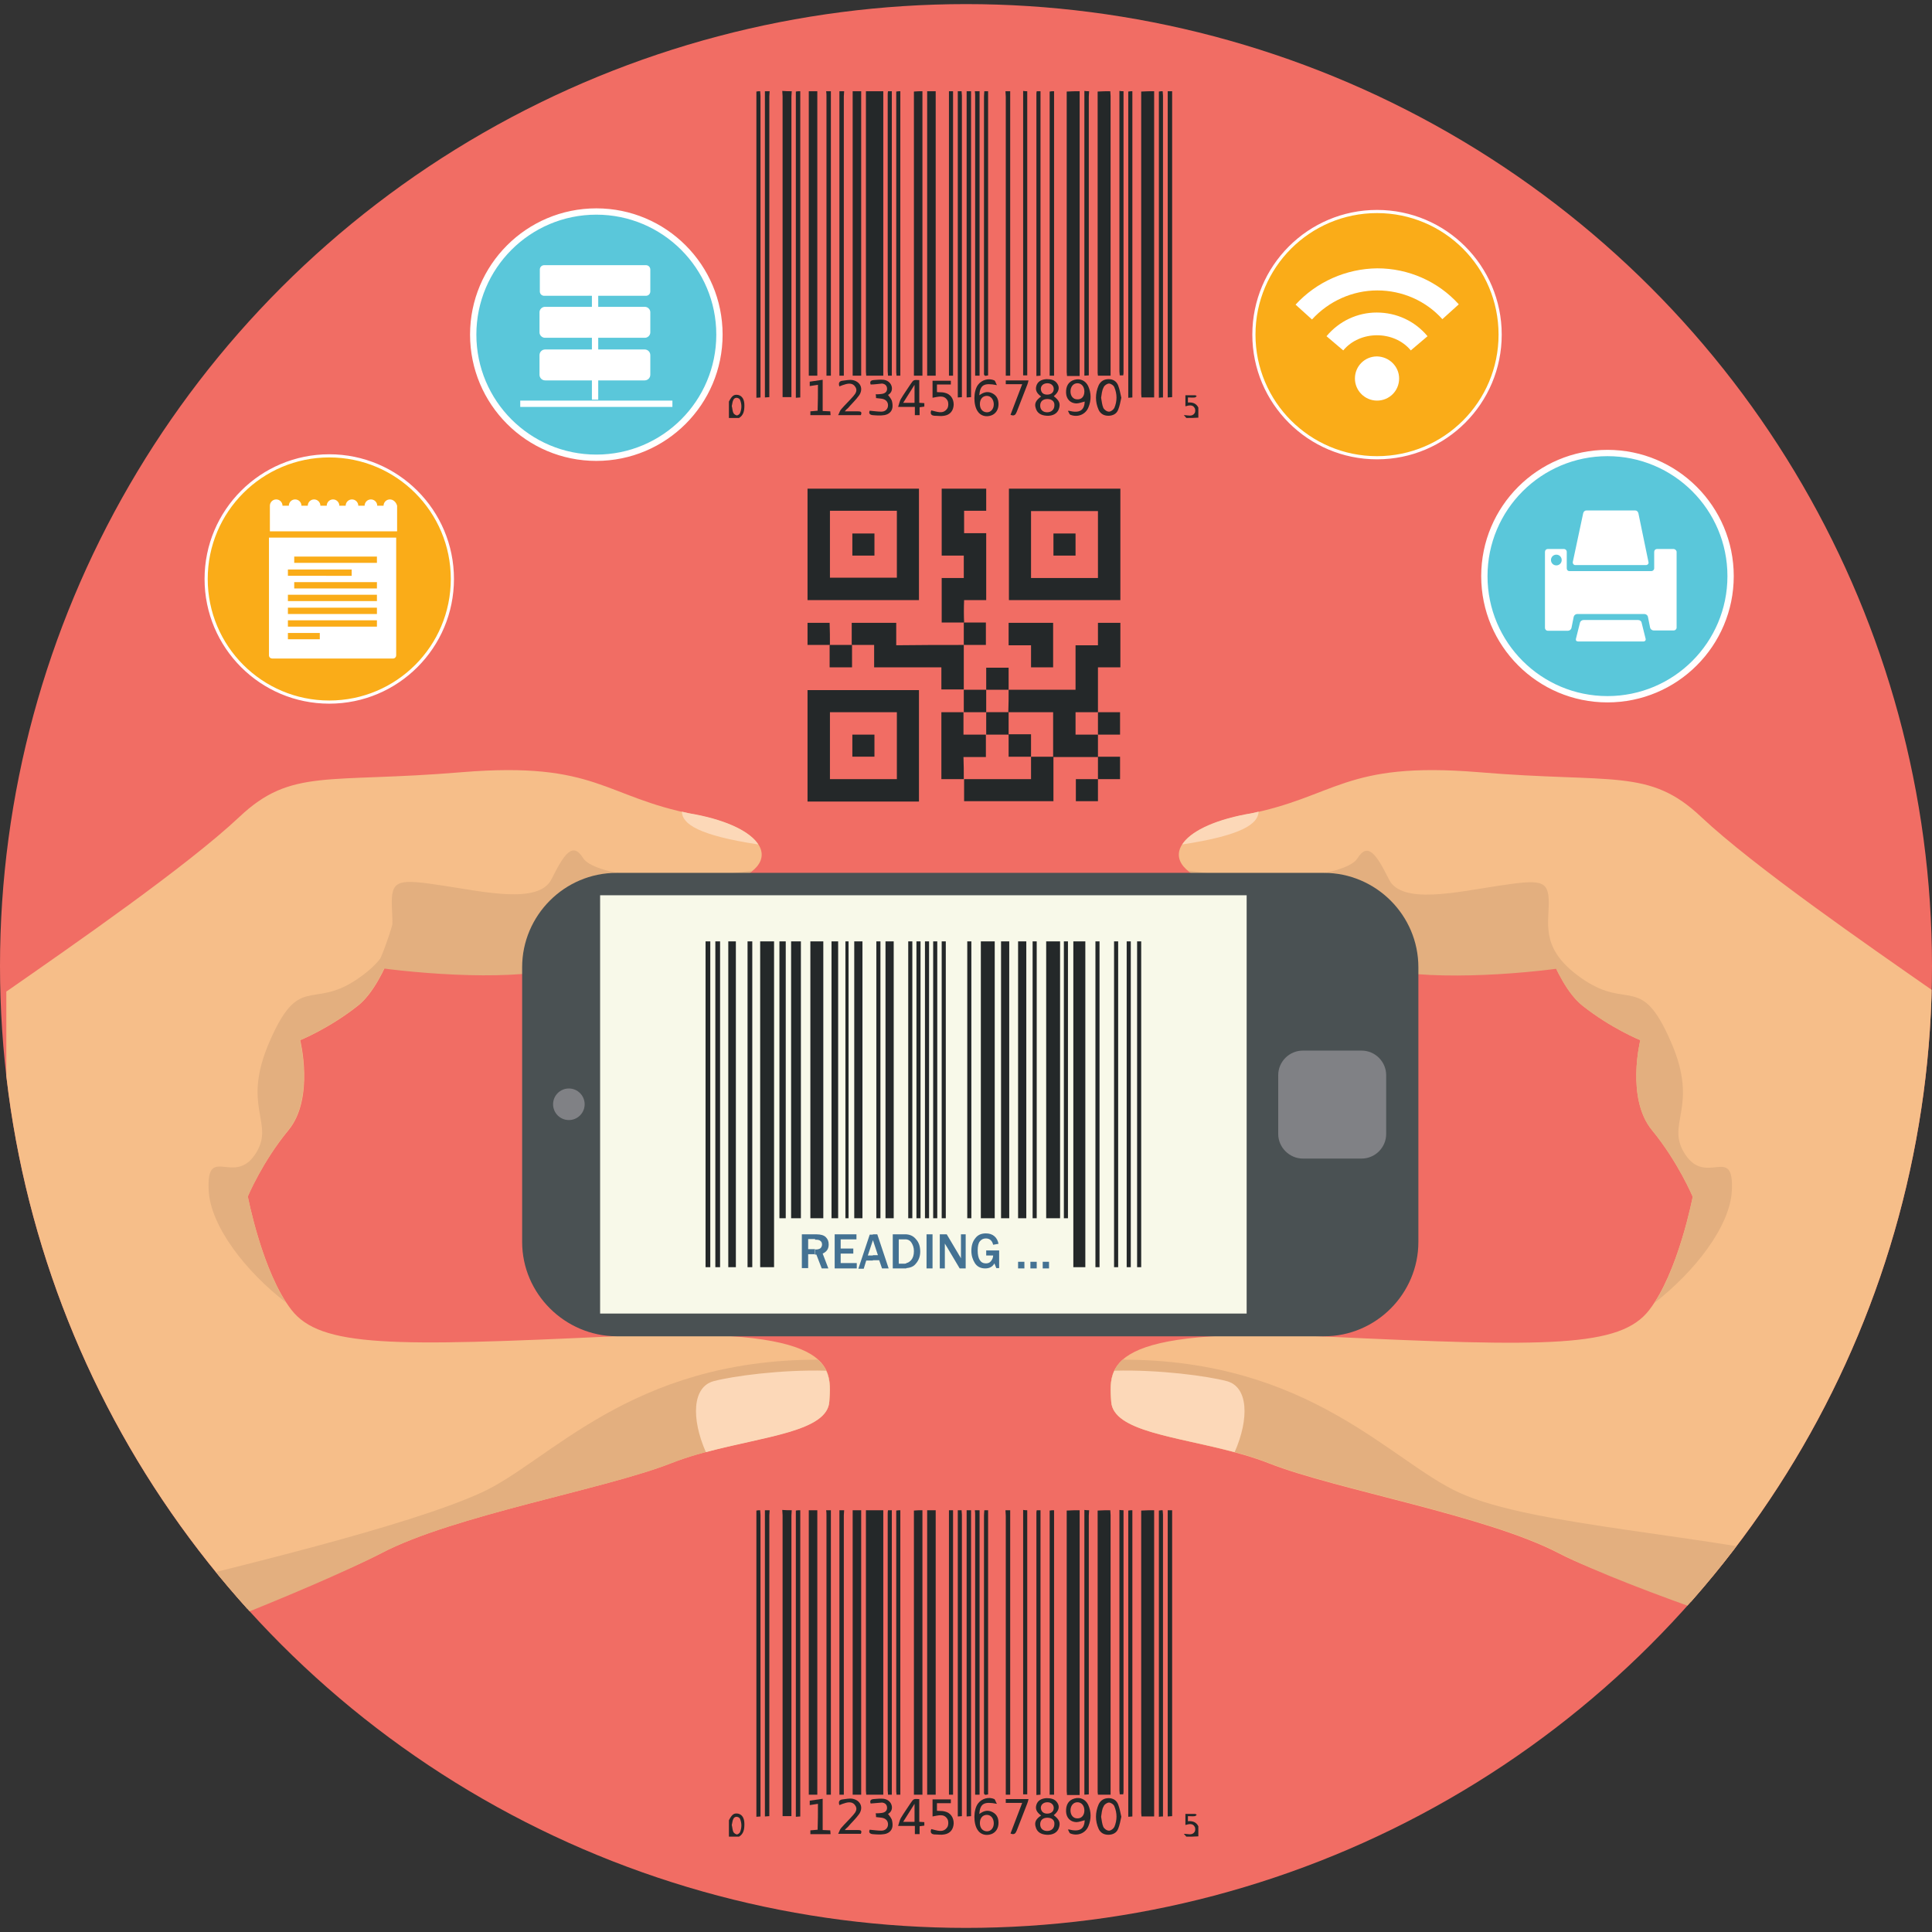 <?xml version="1.0" encoding="utf-8"?>
<!-- Generator: Adobe Illustrator 20.0.0, SVG Export Plug-In . SVG Version: 6.00 Build 0)  -->
<svg version="1.1" id="Layer_1" xmlns="http://www.w3.org/2000/svg" xmlns:xlink="http://www.w3.org/1999/xlink" x="0px" y="0px"
	 viewBox="0 0 612 612" style="enable-background:new 0 0 612 612;" xml:space="preserve">
<rect x="0" y="0" width="612" height="612" fill="#333333" stroke="none"/>
<style type="text/css">
	.st0{fill:#F16D64;}
	.st1{clip-path:url(#SVGID_2_);}
	.st2{fill-rule:evenodd;clip-rule:evenodd;fill:#F6BE89;}
	.st3{fill-rule:evenodd;clip-rule:evenodd;fill:#E3AF7F;}
	.st4{fill-rule:evenodd;clip-rule:evenodd;fill:#FCD8B8;}
	.st5{fill-rule:evenodd;clip-rule:evenodd;fill:#808185;}
	.st6{fill-rule:evenodd;clip-rule:evenodd;fill:#4A5153;}
	.st7{fill-rule:evenodd;clip-rule:evenodd;fill:#F8F9E9;}
	.st8{fill-rule:evenodd;clip-rule:evenodd;fill:#447293;}
	.st9{fill-rule:evenodd;clip-rule:evenodd;fill:#242829;}
	.st10{fill:#242829;}
	.st11{fill:#5AC7DA;stroke:#FFFFFF;stroke-width:2;stroke-miterlimit:10;}
	.st12{fill:#FFFFFF;}
	.st13{fill:none;stroke:#FFFFFF;stroke-width:2;stroke-miterlimit:10;}
	.st14{fill:#FAAC18;stroke:#FFFFFF;stroke-miterlimit:10;}
</style>
<g>
	<g>
		<g>
			<ellipse class="st0" cx="306" cy="306" rx="306" ry="304.7"/>
		</g>
		<g>
			<defs>
				<ellipse id="SVGID_1_" cx="306" cy="306" rx="306" ry="304.7"/>
			</defs>
			<clipPath id="SVGID_2_">
				<use xlink:href="#SVGID_1_"  style="overflow:visible;"/>
			</clipPath>
			<g class="st1">
				<path class="st2" d="M612.7,314.1c-0.1-0.1-0.2-0.2-0.3-0.2c-21.1-14.7-56.9-39.5-73.5-55.1c-16.5-15.6-27.8-10.6-70.6-14.2
					c-42.7-3.5-44.9,7.9-73.6,13.4c-28.7,5.5-28.6,21.1,1.7,23.9c30.3,2.8,38.7-2.9,38.7-2.9s8.3,11,25.7,11
					c17.4,0,25.7-0.9,25.7-0.9s5.5,22,14.7,29.4c9.2,7.3,18.4,11,18.4,11s-4.6,18.4,3.7,28.5c8.3,10.1,12.9,21.1,12.9,21.1
					s-4.6,24-13.8,35.9c-9.2,11.9-32,11.7-102.3,8.4c-70.3-3.3-68.9,9.3-68.1,20.6c0.8,11.3,29,11.3,50.1,19.6
					c21.1,8.3,68.9,16.5,91.8,28.5c23,11.9,78,24.9,100.1,32.4c22.1,7.5,12.8,5.4,18.7,9.2V314.1z"/>
				<path class="st3" d="M355.6,430.7c-4.3,3.9-3.9,8.7-3.6,13.2c0.8,11.3,29,11.3,50.1,19.6c21.1,8.3,68.9,16.5,91.8,28.5
					c23,11.9,78,29.4,100.1,36.9c22.1,7.5,12.8,5.4,18.7,9.2v-27.9c-10.4-6.9-20-11.7-28.6-13.8c-43.7-10.6-98.1-12.8-121.7-23.5
					C440.8,463.2,415.1,430.7,355.6,430.7z"/>
				<path class="st3" d="M495.1,306.6c-19.4,2.7-49.4,4.1-61.8-1.1c-12.4-5.2-3.2-15,6.9-24.3c4.4,3.3,11.9,7.4,22.8,7.4
					c18.6,0,27.4-1,27.4-1S486.7,298.1,495.1,306.6z"/>
				<path class="st3" d="M376.3,275.8c3.5,2.9,10.2,5.2,20.1,6.1c30.3,2.8,37.2,0.6,37.2,0.6s9.8,7.5,27.2,7.5
					c17.4,0,25.7-0.9,25.7-0.9s5.5,22,14.7,29.4c9.2,7.3,18.4,11,18.4,11s-4.6,18.4,3.7,28.5c8.3,10.1,12.9,21.1,12.9,21.1
					s-4,21.1-12.1,33.6c12.9-10,24-24.4,24.5-35.6c0.7-14.7-8-1.3-14.7-11.3c-6.7-10,4.7-14.7-4.7-36c-9.3-21.3-13.3-10-27.3-19.3
					c-14-9.3-11.3-17.3-11.3-24.6c0-7.3-2.7-7.3-16-5.3c-13.3,2-30.6,6-34.6-2c-4-8-6.7-12-10-6.7c-3.3,5.3-26.6,8-44,5.3
					C383.1,276.7,379.8,276.2,376.3,275.8z"/>
				<path class="st4" d="M353,434.2c-1.5,3.1-1.2,6.5-1,9.8c0.6,9.4,20.4,11,39.1,16c4.7-10.7,4.3-20.7-2.5-22.5
					C382.5,435.9,367.2,433.8,353,434.2z"/>
				<path class="st2" d="M2,314.1c0.1-0.1,0.2-0.2,0.3-0.2c21.1-14.7,56.9-39.5,73.5-55.1c16.5-15.6,27.8-10.6,70.6-14.2
					c42.7-3.5,44.9,7.9,73.6,13.4c28.7,5.5,28.6,21.1-1.7,23.9c-30.3,2.8-38.7-2.9-38.7-2.9s-8.3,11-25.7,11
					c-17.4,0-25.7-0.9-25.7-0.9s-5.5,22-14.7,29.4c-9.2,7.3-18.4,11-18.4,11s4.6,18.4-3.7,28.5C83.1,368,78.5,379,78.5,379
					s4.6,24,13.8,35.9c9.2,11.9,32,11.7,102.3,8.4c70.3-3.3,68.9,9.3,68.1,20.6c-0.8,11.3-29,11.3-50.1,19.6
					c-21.1,8.3-68.9,16.5-91.8,28.5c-23,11.9-78,30.3-100.1,37.8C-1.5,537.4,7.9,535.2,2,539V314.1z"/>
				<path class="st3" d="M259.1,430.7c4.3,3.9,3.9,8.7,3.6,13.2c-0.8,11.3-29,11.3-50.1,19.6c-21.1,8.3-68.9,16.5-91.8,28.5
					c-23,11.9-78,33-100.1,40.5c-22.1,7.5-12.8,5.4-18.7,9.2V521c10.4-6.9,20-11.7,28.6-13.8c43.7-10.6,98.1-23.6,121.7-34.3
					C173.9,463.2,199.5,430.7,259.1,430.7z"/>
				<path class="st3" d="M119.2,306.5c20,2.7,49.3,4.2,62-1.1c12.7-5.3,3.3-15.5-7.1-25c-4.5,3.4-8.3,7.6-23.5,7.6
					c-15.2,0-24.6-1.4-24.6-1.4S123.6,297.3,119.2,306.5z"/>
				<path class="st3" d="M238.3,275.8c-3.5,2.9-10.2,5.2-20.1,6.1c-30.3,2.8-37.7,0.1-37.7,0.1s-9.3,8-26.7,8
					c-17.4,0-25.7-0.9-25.7-0.9s-5.5,22-14.7,29.4c-9.2,7.3-18.4,11-18.4,11s4.6,18.4-3.7,28.5C83.1,368,78.5,379,78.5,379
					s4,21.1,12.1,33.6c-13-10-24-24.4-24.5-35.6c-0.7-14.7,8-1.3,14.7-11.3c6.7-10-4.7-14.7,4.7-36c9.3-21.3,13.3-10,27.3-19.3
					c14-9.3,11.3-17.3,11.3-24.6c0-7.3,2.7-7.3,16-5.3c13.3,2,30.6,6,34.6-2c4-8,6.7-12,10-6.7c3.3,5.3,26.6,8,44,5.3
					C231.5,276.7,234.9,276.2,238.3,275.8z"/>
				<path class="st4" d="M261.7,434.2c1.5,3.1,1.2,6.5,1,9.8c-0.6,9.4-20.4,11-39.1,16c-4.7-10.7-4.3-20.7,2.5-22.5
					C232.2,435.9,247.5,433.8,261.7,434.2z"/>
				<path class="st4" d="M398.7,257.1c-1.2,0.3-2.5,0.6-3.9,0.8c-11.1,2.1-17.9,5.8-20.3,9.6C393.5,264.6,398.5,261,398.7,257.1z"/>
				<path class="st4" d="M216,257.1c1.2,0.3,2.5,0.6,3.9,0.8c11.1,2.1,17.9,5.8,20.3,9.6C221.2,264.6,216.1,261,216,257.1z"/>
				<g>
					<circle class="st5" cx="438.1" cy="349.8" r="5"/>
					<path class="st6" d="M165.4,393.4v-87c0-16.4,13.4-29.9,29.9-29.9h224.1c16.4,0,29.9,13.4,29.9,29.9v87
						c0,16.4-13.4,29.9-29.9,29.9H195.3C178.9,423.2,165.4,409.8,165.4,393.4z"/>
					<rect x="190.1" y="283.6" class="st7" width="204.8" height="132.5"/>
					<path class="st5" d="M404.9,359.2v-18.6c0-4.3,3.5-7.8,7.8-7.8h18.6c4.3,0,7.8,3.5,7.8,7.8v18.6c0,4.3-3.5,7.8-7.8,7.8h-18.6
						C408.5,367,404.9,363.5,404.9,359.2z"/>
					<circle class="st5" cx="180.2" cy="349.8" r="5"/>
					<path class="st8" d="M287.1,401.7v-1.6c0.6-0.1,1-0.4,1.5-0.9c0.6-0.7,0.9-1.6,0.9-2.9c0-1.1-0.3-1.9-0.8-2.7
						c-0.4-0.6-0.9-0.9-1.6-1V391c1.3,0.1,2.3,0.6,3.1,1.6c0.9,1,1.3,2.3,1.3,3.9c0,1.5-0.5,2.8-1.4,3.8
						C289.5,401.1,288.5,401.6,287.1,401.7L287.1,401.7z M295.4,401.8h-1.9V391h1.9V401.8L295.4,401.8z M305.9,401.8H304l-4.1-6.9
						c-0.1-0.1-0.2-0.3-0.3-0.5c-0.1-0.1-0.2-0.3-0.3-0.5v7.9h-1.6V391h2.2l3.8,6.4c0,0.1,0.3,0.4,0.7,1.2V391h1.5V401.8
						L305.9,401.8z M316.5,396.2v5.5h-0.9l-0.6-1.5c-0.6,1.1-1.6,1.6-2.9,1.6c-1.5,0-2.6-0.6-3.3-1.7c-0.7-1.1-1.1-2.4-1.1-3.9
						c0-1.6,0.4-2.9,1.2-3.9c0.8-1.1,1.9-1.6,3.4-1.6c1.1,0,2,0.3,2.7,0.9c0.7,0.6,1.1,1.4,1.3,2.4l-1.7,0.3c-0.3-1.3-1.1-2-2.3-2
						c-0.8,0-1.4,0.3-1.9,0.9c-0.5,0.6-0.7,1.6-0.7,2.9c0,2.7,0.9,4.1,2.6,4.1c0.7,0,1.2-0.2,1.6-0.7c0.4-0.5,0.7-1.1,0.7-1.8h-2.2
						v-1.6H316.5L316.5,396.2z M324.5,399.7v2.1h-2v-2.1H324.5L324.5,399.7z M328.4,399.7v2.1h-2v-2.1H328.4L328.4,399.7z
						 M332.3,399.7v2.1h-2v-2.1H332.3z M287.1,391v1.6c-0.2,0-0.3,0-0.5,0h-1.9v7.7h1.6c0.3,0,0.5,0,0.8-0.1v1.6c-0.3,0-0.5,0-0.8,0
						h-3.5V391h4C286.9,391,287,391,287.1,391L287.1,391z M276.5,399.2v-1.6h1.6l-1.6-4.8V391h1.4l3.6,10.8h-2.1l-0.9-2.6H276.5z
						 M262.4,401.8h-2.1l-1.7-4.4h-0.5v-1.6h0.2c0.7,0,1.2-0.1,1.6-0.4c0.3-0.3,0.5-0.7,0.5-1.2c0-0.5-0.2-0.9-0.5-1.1
						c-0.3-0.3-0.8-0.4-1.4-0.4h-0.3V391h0.5c1.3,0,2.3,0.3,2.9,0.9c0.6,0.6,0.9,1.3,0.9,2.3c0,1.4-0.6,2.3-1.9,2.9L262.4,401.8
						L262.4,401.8z M276.5,391v1.9l0,0l-1.6,4.8h1.6v1.6h-2.1l-0.8,2.6h-1.7l3.6-10.8H276.5L276.5,391z M271.4,401.8h-7V391h6.9v1.6
						h-5v2.9h4v1.6h-4v3h5.1V401.8z M258.2,397.3h-2.2v4.4H254V391h4.2v1.5h-2.2v3.2h2.2V397.3z"/>
					<path class="st9" d="M223.5,298.2h1.5v103.2h-1.5V298.2L223.5,298.2z M226.6,298.2h1.5v103.2h-1.5V298.2L226.6,298.2z
						 M230.7,298.2h2.4v103.2h-2.4V298.2L230.7,298.2z M236.8,298.2h1.5v103.2h-1.5V298.2L236.8,298.2z M240.8,298.2h4.4v103.2h-4.4
						V298.2L240.8,298.2z M246.9,298.2h2v87.7h-2V298.2L246.9,298.2z M250.6,298.2h3.1v87.7h-3.1V298.2L250.6,298.2z M256.7,298.2
						h4.1v87.7h-4.1V298.2L256.7,298.2z M263.4,298.2h2.1v87.7h-2.1V298.2L263.4,298.2z M267.8,298.2h1v87.7h-1V298.2L267.8,298.2z
						 M270.6,298.2h2.6v87.7h-2.6V298.2L270.6,298.2z M277.6,298.2h1.3v87.7h-1.3V298.2L277.6,298.2z M280.5,298.2h2.6v87.7h-2.6
						V298.2L280.5,298.2z M287.7,298.2h1.3v87.7h-1.3V298.2L287.7,298.2z M290.3,298.2h1.3v87.7h-1.3V298.2L290.3,298.2z M293,298.2
						h1.3v87.7H293V298.2L293,298.2z M295.6,298.2h1.3v87.7h-1.3V298.2L295.6,298.2z M298.3,298.2h1.3v87.7h-1.3V298.2L298.3,298.2z
						 M306.4,298.2h1.3v87.7h-1.3V298.2L306.4,298.2z M310.7,298.2h4.4v87.7h-4.4V298.2L310.7,298.2z M317.1,298.2h2.6v87.7h-2.6
						V298.2L317.1,298.2z M322.5,298.2h2.6v87.7h-2.6V298.2L322.5,298.2z M327.1,298.2h1.3v87.7h-1.3V298.2L327.1,298.2z
						 M331.4,298.2h4.4v87.7h-4.4V298.2L331.4,298.2z M337,298.2h1.3v87.7H337V298.2L337,298.2z M340,298.2h3.8v103.2H340V298.2
						L340,298.2z M347,298.2h1.3v103.2H347V298.2L347,298.2z M352.9,298.2h1.3v103.2h-1.3V298.2L352.9,298.2z M356.9,298.2h1.3
						v103.2h-1.3V298.2L356.9,298.2z M360.2,298.2h1.3v103.2h-1.3V298.2z"/>
					<g>
						<path class="st10" d="M255.8,190.1c0-11.8,0-23.6,0-35.3c11.8,0,23.5,0,35.3,0c0,11.8,0,23.5,0,35.3
							C279.4,190.1,267.6,190.1,255.8,190.1z M262.9,183c7.1,0,14.1,0,21.2,0c0-7.1,0-14.1,0-21.2c-7.1,0-14.1,0-21.2,0
							C262.9,168.9,262.9,176,262.9,183z"/>
						<path class="st10" d="M354.9,190.1c-11.8,0-23.5,0-35.3,0c0-11.8,0-23.5,0-35.3c11.8,0,23.5,0,35.3,0
							C354.9,166.6,354.9,178.3,354.9,190.1z M326.6,161.9c0,7.1,0,14.1,0,21.2c7.1,0,14.1,0,21.2,0c0-7.1,0-14.1,0-21.2
							C340.7,161.9,333.7,161.9,326.6,161.9z"/>
						<path class="st10" d="M255.8,253.9c0-11.8,0-23.5,0-35.3c11.8,0,23.5,0,35.3,0c0,11.8,0,23.5,0,35.3
							C279.4,253.9,267.6,253.9,255.8,253.9z M284.1,246.8c0-7.1,0-14.1,0-21.2c-7.1,0-14.1,0-21.2,0c0,7.1,0,14.1,0,21.2
							C269.9,246.8,277,246.8,284.1,246.8z"/>
						<path class="st10" d="M319.5,218.5c7.1,0,14.1,0,21.2,0c0-4.7,0-9.4,0-14.1c2.4,0,4.7,0,7.1,0c0-2.4,0-4.7,0-7.1
							c2.4,0,4.7,0,7.1,0c0,4.7,0,9.4,0,14.1c-2.3,0-4.7,0-7.1,0c0,4.8,0,9.5,0,14.2l0,0c-2.4,0-4.7,0-7.1,0c0,2.4,0,4.7,0,7.1
							c2.4,0,4.7,0,7.1,0l0,0c0,2.4,0,4.7,0,7.1c0,0,0,0,0,0c-0.3,0-0.6,0-0.9,0c-4.4,0-8.8,0-13.3,0l0,0c0-4.7,0-9.4,0-14.2
							c-4.8,0-9.5,0-14.2,0C319.5,223.2,319.5,220.8,319.5,218.5L319.5,218.5z"/>
						<path class="st10" d="M305.4,197.2c-2.3,0-4.7,0-7.1,0c0-4.7,0-9.4,0-14.1c2.3,0,4.7,0,7,0c0-2.4,0-4.7,0-7.1
							c-2.3,0-4.6,0-7,0c0-7.1,0-14.2,0-21.2c4.7,0,9.4,0,14.1,0c0,2.3,0,4.6,0,7c-2.3,0-4.7,0-7,0c0,2.4,0,4.7,0,7.1
							c2.3,0,4.6,0,7,0c0,7.1,0,14.2,0,21.2c-2.3,0-4.6,0-7,0C305.3,192.5,305.3,194.9,305.4,197.2
							C305.3,197.2,305.4,197.2,305.4,197.2z"/>
						<path class="st10" d="M305.3,204.3c0,4.5,0,9,0,13.4c0,0.2,0,0.5,0,0.7c0,0,0,0,0,0c-2.3,0-4.7,0-7.1,0c0-2.3,0-4.6,0-7
							c-7.1,0-14.1,0-21.3,0c0-2.4,0-4.7,0-7.1c-2.4,0-4.8,0-7.1,0l0,0c0-2.3,0-4.7,0-7c4.7,0,9.4,0,14.1,0c0,2.3,0,4.7,0,7.1
							C291.2,204.3,298.3,204.3,305.3,204.3L305.3,204.3z"/>
						<path class="st10" d="M333.7,239.7c0,4.7,0,9.4,0,14.1c-9.4,0-18.8,0-28.3,0c0-2.3,0-4.7,0-7l0,0c7.1,0,14.1,0,21.2,0
							c0-2.4,0-4.8,0-7.1C328.9,239.7,331.3,239.7,333.7,239.7L333.7,239.7z"/>
						<path class="st10" d="M305.3,246.8c-2.3,0-4.7,0-7.1,0c0-7.1,0-14.1,0-21.2c2.3,0,4.7,0,7,0l0,0c0,2.4,0,4.7,0,7.1
							c2.4,0,4.8,0,7.1,0c0,2.3,0,4.7,0,7.1c-2.4,0-4.7,0-7.1,0C305.3,242.1,305.3,244.5,305.3,246.8L305.3,246.8z"/>
						<path class="st10" d="M333.6,211.4c-2.4,0-4.7,0-7,0c0-2.3,0-4.7,0-7c-2.4,0-4.7,0-7.1,0c0-2.4,0-4.7,0-7.1
							c4.7,0,9.4,0,14.1,0C333.6,202,333.6,206.7,333.6,211.4z"/>
						<path class="st10" d="M262.9,204.3c-2.3,0-4.7,0-7.1,0c0-2.3,0-4.7,0-7c2.3,0,4.6,0,7,0C262.9,199.6,262.9,202,262.9,204.3
							C262.9,204.3,262.9,204.3,262.9,204.3z"/>
						<path class="st10" d="M305.3,204.3c0-2.4,0-4.7,0-7.1c0,0,0,0,0,0c2.3,0,4.7,0,7,0c0,2.4,0,4.7,0,7.1
							C310,204.3,307.7,204.3,305.3,204.3L305.3,204.3z"/>
						<path class="st10" d="M269.9,204.3c0,2.3,0,4.7,0,7.1c-2.4,0-4.7,0-7.1,0c0-2.4,0-4.7,0-7.1c0,0,0,0,0,0
							C265.2,204.3,267.6,204.3,269.9,204.3L269.9,204.3z"/>
						<path class="st10" d="M312.4,218.5c0-2.3,0-4.7,0-7c2.3,0,4.7,0,7.1,0c0,2.4,0,4.7,0,7l0,0
							C317.1,218.5,314.8,218.5,312.4,218.5L312.4,218.5z"/>
						<path class="st10" d="M305.3,225.6c0-2.4,0-4.7,0-7.1c0,0,0,0,0,0c2.4,0,4.7,0,7.1,0c0,0,0,0,0,0c0,2.4,0,4.7,0,7.1
							C310.1,225.6,307.7,225.6,305.3,225.6L305.3,225.6z"/>
						<path class="st10" d="M347.8,225.6c2.3,0,4.7,0,7,0c0,2.3,0,4.7,0,7.1c-2.3,0-4.7,0-7,0l0,0
							C347.8,230.3,347.8,227.9,347.8,225.6L347.8,225.6z"/>
						<path class="st10" d="M347.8,246.8c0-2.4,0-4.7,0-7.1c0,0,0,0,0,0c2.3,0,4.7,0,7,0c0,2.4,0,4.7,0,7.1
							C352.5,246.8,350.2,246.8,347.8,246.8L347.8,246.8z"/>
						<path class="st10" d="M347.8,246.8c0,2.3,0,4.7,0,7c-2.3,0-4.7,0-7,0c0-2.3,0-4.6,0-7C343.1,246.8,345.5,246.8,347.8,246.8
							L347.8,246.8z"/>
						<path class="st10" d="M277,169c0,2.3,0,4.7,0,7c-2.3,0-4.7,0-7,0c0-2.3,0-4.6,0-7C272.3,169,274.6,169,277,169z"/>
						<path class="st10" d="M340.7,169c0,2.4,0,4.7,0,7c-2.3,0-4.7,0-7,0c0-2.3,0-4.6,0-7C336,169,338.3,169,340.7,169z"/>
						<path class="st10" d="M277,232.7c0,2.3,0,4.7,0,7c-2.3,0-4.7,0-7,0c0-2.3,0-4.6,0-7C272.3,232.7,274.6,232.7,277,232.7z"/>
						<path class="st10" d="M312.4,232.7c0-2.4,0-4.7,0-7.1c2.4,0,4.7,0,7.1,0c0,2.4,0,4.7,0,7.1
							C317.1,232.7,314.8,232.7,312.4,232.7z"/>
						<path class="st10" d="M326.6,239.7c-2.3,0-4.7,0-7.1,0c0-2.4,0-4.7,0-7.1c2.3,0,4.7,0,7.1,0
							C326.6,235,326.6,237.4,326.6,239.7z"/>
					</g>
					<g>
						<path class="st10" d="M279.8,28.9c0,30,0,60,0,90.1c-1.8,0-3.6,0-5.4,0c0-0.4-0.1-0.8-0.1-1.2c0-29.4,0-58.8,0-88.2
							c0-0.2,0-0.5,0-0.7C276.1,28.9,278,28.9,279.8,28.9z"/>
						<path class="st10" d="M365.6,28.9c0,0.5,0,0.9,0,1.4c0,31.3,0,62.7,0,94c0,0.5,0,1,0,1.6c-1.3,0-2.6,0-4,0
							c0-0.3-0.1-0.7-0.1-1.1c0-31.7,0-63.4,0-95.1c0-0.2,0-0.5,0-0.7C363,28.9,364.3,28.9,365.6,28.9z"/>
						<path class="st10" d="M342,28.9c0,0.5,0,0.9,0,1.4c0,29,0,58,0,87.1c0,0.5,0,1.1,0,1.7c-1.4,0-2.6,0-4,0
							c0-0.4-0.1-0.8-0.1-1.2c0-29.4,0-58.9,0-88.3c0-0.2,0-0.4,0-0.6C339.4,28.9,340.7,28.9,342,28.9z"/>
						<path class="st10" d="M351.7,28.9c0,0.5,0.1,1,0.1,1.5c0,29,0,57.9,0,86.9c0,0.5,0,1.1,0,1.7c-1.4,0-2.6,0-4,0
							c0-0.3-0.1-0.5-0.1-0.8c0-29.7,0-59.5,0-89.2C349.1,28.9,350.4,28.9,351.7,28.9z"/>
						<path class="st10" d="M250.8,28.9c0,0.6-0.1,1.1-0.1,1.7c0,31.2,0,62.3,0,93.5c0,0.6,0,1.1,0,1.7c-1,0-1.8,0-2.8,0
							c0-0.6,0-1.2,0-1.8c0-31.2,0-62.3,0-93.5c0-0.6-0.1-1.1-0.1-1.7C248.8,28.9,249.8,28.9,250.8,28.9z"/>
						<path class="st10" d="M258.9,28.9c0,30,0,60,0,90.1c-0.9,0-1.7,0-2.7,0c0-30,0-60,0-90.1C257.1,28.9,258,28.9,258.9,28.9z"/>
						<path class="st10" d="M292.2,28.9c0,30,0,60,0,90.1c-0.9,0-1.7,0-2.7,0c0-0.5,0-1,0-1.5c0-29,0-57.9,0-86.9c0-0.5,0-1.1,0-1.6
							C290.4,28.9,291.3,28.9,292.2,28.9z"/>
						<path class="st10" d="M272.8,28.9c0,30,0,60,0,90.1c-0.9,0-1.7,0-2.7,0c0-30,0-60,0-90.1C271,28.9,271.9,28.9,272.8,28.9z"/>
						<path class="st10" d="M296.4,28.9c0,30,0,60,0,90.1c-0.9,0-1.7,0-2.7,0c0-30,0-60,0-90.1C294.6,28.9,295.5,28.9,296.4,28.9z"
							/>
						<path class="st10" d="M243.8,28.9c0,0.5-0.1,1.1-0.1,1.6c0,31.2,0,62.4,0,93.6c0,0.5,0,1.1,0,1.7c-0.5,0-0.9,0.1-1.4,0.1
							c0-0.6,0-1.1,0-1.7c0-31.2,0-62.5,0-93.7c0-0.5,0-1.1,0-1.6C242.8,28.9,243.3,28.9,243.8,28.9z"/>
						<path class="st10" d="M253.5,28.9c0,17.8,0,35.6,0,53.5c0,14,0,27.9,0,41.9c0,0.5,0,1,0,1.6c-0.5,0-0.9,0.1-1.4,0.1
							c0-0.6,0-1.1,0-1.6c0-31.3,0-62.5,0-93.8c0-0.5,0-1.1,0-1.6C252.5,28.9,253,28.9,253.5,28.9z"/>
						<path class="st10" d="M307.6,28.9c0,0.5,0,1.1,0,1.6c0,29.1,0,58.1,0,87.2c0,2.7,0,5.4,0,8.1c-0.5,0-0.9,0.1-1.4,0.1
							c0-0.6,0-1.1,0-1.7c0-31.2,0-62.5,0-93.7c0-0.5,0-1.1,0-1.6C306.6,28.9,307.1,28.9,307.6,28.9z"/>
						<path class="st10" d="M371.3,28.9c0,0.5,0,1.1,0,1.6c0,31.2,0,62.4,0,93.6c0,0.5,0,1.1,0,1.7c-0.5,0-0.9,0.1-1.4,0.1
							c0-0.6,0-1.1,0-1.6c0-31.3,0-62.5,0-93.8c0-0.5,0-1.1,0-1.6C370.3,28.9,370.8,28.9,371.3,28.9z"/>
						<path class="st10" d="M320,28.9c0,30,0,60,0,90.1c-0.5,0-0.9,0-1.4,0c0-0.7,0-1.2,0-1.8c0-28.9,0-57.7,0-86.6
							c0-0.6-0.1-1.1-0.1-1.7C319,28.9,319.5,28.9,320,28.9z"/>
						<path class="st10" d="M267.4,28.9c0,0.5-0.1,1.1-0.1,1.6c0,28.9,0,57.9,0,86.8c0,0.5,0,1.1,0,1.7c-0.5,0-0.9,0-1.4,0
							c0-0.6,0-1.1,0-1.7c0-28.9,0-57.9,0-86.8c0-0.5,0-1.1,0-1.6C266.4,28.9,266.9,28.9,267.4,28.9z"/>
						<path class="st10" d="M310.3,28.9c0,30,0,60,0,90.1c-0.5,0-0.9,0-1.4,0c0-0.6,0-1.1,0-1.7c0-28.9,0-57.9,0-86.8
							c0-0.5,0-1.1-0.1-1.6C309.3,28.9,309.8,28.9,310.3,28.9z"/>
						<path class="st10" d="M333.9,28.9c0,30,0,60,0,90.1c-0.5,0-0.9,0-1.4,0c0-0.6,0-1.1,0-1.6c0-28.9,0-57.9,0-86.8
							c0-0.5,0-1.1,0-1.6C332.9,28.9,333.4,28.9,333.9,28.9z"/>
						<path class="st10" d="M263.2,28.9c0,30,0,60,0,90.1c-0.5,0-0.9,0-1.4,0c0-0.6,0-1.1,0-1.7c0-28.9,0-57.9,0-86.8
							c0-0.5,0-1.1-0.1-1.6C262.2,28.9,262.7,28.9,263.2,28.9z"/>
						<path class="st10" d="M345,28.9c0,0.6-0.1,1.1-0.1,1.7c0,28.8,0,57.7,0,86.5c0,0.6,0,1.1,0,1.8c-0.5,0-0.8,0.1-1.4,0.1
							c0-30.1,0-60.1,0-90.2C344,28.9,344.5,28.9,345,28.9z"/>
						<path class="st10" d="M240.8,28.9c0,0.5,0.1,1,0.1,1.5c0,31.3,0,62.6,0,93.9c0,0.5,0,1,0,1.6c-0.4,0-0.8,0.1-1.3,0.1
							c0-32.4,0-64.7,0-97C240,28.9,240.4,28.9,240.8,28.9z"/>
						<path class="st10" d="M304.6,28.9c0,0.5,0.1,0.9,0.1,1.4c0,31.4,0,62.8,0,94.1c0,0.4,0,0.9,0,1.4c-0.4,0-0.8,0.1-1.3,0.1
							c0-32.4,0-64.7,0-97C303.8,28.9,304.2,28.9,304.6,28.9z"/>
						<path class="st10" d="M358.7,28.9c0,0.5,0,0.9,0,1.4c0,31.3,0,62.7,0,94c0,0.5,0,1,0,1.6c-0.4,0-0.8,0.1-1.3,0.1
							c0-32.4,0-64.7,0-97C357.8,28.9,358.3,28.9,358.7,28.9z"/>
						<path class="st10" d="M368.3,28.9c0,0.5,0.1,0.9,0.1,1.4c0,31.4,0,62.8,0,94.2c0,0.4,0,0.8,0,1.4c-0.4,0-0.8,0-1.3,0.1
							c0-32.4,0-64.7,0-97C367.5,28.9,367.9,28.9,368.3,28.9z"/>
						<path class="st10" d="M282.5,28.9c0,30,0,60,0,90.1c-0.5,0-0.8,0-1.2,0c0-0.5-0.1-0.9-0.1-1.3c0-29.2,0-58.5,0-87.7
							c0-0.4,0-0.7,0.1-1.1C281.7,28.9,282.1,28.9,282.5,28.9z"/>
						<path class="st10" d="M285.2,28.9c0,24.9,0,49.9,0,74.8c0,4.6,0,9.3,0,13.9c0,0.4,0,0.9,0,1.4c-0.5,0-0.8,0-1.2,0
							c0-0.4-0.1-0.7-0.1-1c0-29.6,0-59.2,0-88.8c0-0.1,0-0.2,0-0.2C284.4,28.9,284.8,28.9,285.2,28.9z"/>
						<path class="st10" d="M301.9,28.9c0,0.7,0,1.3,0,2c0,28.8,0,57.6,0,86.4c0,0.5,0,1.1,0,1.7c-0.5,0-0.8,0-1.3,0
							c0-30.1,0-60.1,0-90.1C301,28.9,301.4,28.9,301.9,28.9z"/>
						<path class="st10" d="M355.9,28.9c0,29.7,0,59.4,0,89c0,0.3,0,0.6-0.1,1c-0.4,0-0.7,0-1.1,0c0-0.4-0.1-0.8-0.1-1.2
							c0-29.4,0-58.9,0-88.3c0-0.2,0-0.4,0-0.6C355.1,28.9,355.5,28.9,355.9,28.9z"/>
						<path class="st10" d="M329.6,28.9c0,30,0,60,0,90.1c-0.4,0-0.8,0.1-1.3,0.1c0-0.5,0-0.9,0-1.3c0-29.3,0-58.6,0-87.9
							c0-0.3,0-0.7,0.1-1C328.8,28.9,329.2,28.9,329.6,28.9z"/>
						<path class="st10" d="M325.4,28.9c0,11.2,0,22.4,0,33.6c0,18.3,0,36.6,0,54.9c0,0.5,0,1,0,1.5c-0.5,0-0.8,0-1.3,0
							c0-30.1,0-60.1,0-90.1C324.6,28.9,325,28.9,325.4,28.9z"/>
						<path class="st10" d="M313,28.9c0,30,0,60,0,90c-1,0.3-1.4,0.2-1.3-0.9c0-0.2,0-0.5,0-0.7c0-28.9,0-57.9,0-86.8
							c0-0.5,0.1-1.1,0.1-1.6C312.2,28.9,312.6,28.9,313,28.9z"/>
						<path class="st10" d="M230.9,127.2c1-1.9,1.6-2.3,2.9-2.1c1.3,0.3,2,1.4,2,3.3c0,1.6-0.2,3.1-1.7,4c-1.1,0-2.1,0-3.2,0
							C230.9,130.6,230.9,128.9,230.9,127.2z M231.8,128.6c0.2,0.7,0.2,1.5,0.5,2.2c0.2,0.4,0.7,0.7,1.1,0.8c0.3,0,0.9-0.4,1-0.7
							c0.6-1.4,0.6-2.9,0-4.3c-0.1-0.3-0.7-0.6-1.1-0.6c-0.4,0-0.9,0.3-1,0.7C232,127.2,232,127.9,231.8,128.6z"/>
						<path class="st10" d="M375.8,132.4c-0.3-0.3-0.5-0.6-0.8-0.9c1.3,0,2.6,0.6,3.4-0.6c0.3-0.4,0.3-1.3,0-1.7
							c-0.6-1.1-1.8-0.8-2.9-0.5c0-1.1,0-2.2,0-3.5c1,0,2.1,0,3.1,0c0.2,0,0.3,0.2,0.5,0.3c-0.2,0.1-0.4,0.4-0.6,0.4
							c-0.7,0.1-1.4,0-2.2,0c0,0.6,0,1,0,1.6c1.4-0.1,2.6,0.2,3.3,1.6c0,1.1,0,2.1,0,3.2C378.4,132.4,377.1,132.4,375.8,132.4z"/>
						<path class="st10" d="M329.8,125.6c-1.5-1.1-1.9-2.1-1.5-3.4c0.4-1.3,1.5-2,3.2-2.1c1.3,0,2.6,0.2,3.4,1.4
							c0.9,1.3,0.5,2.7-1.1,4c1.8,1.4,2.2,2.4,1.6,4.1c-0.5,1.4-1.9,2.2-3.8,2.1c-1.9-0.1-3.1-0.9-3.5-2.4
							C327.6,127.9,328.1,126.8,329.8,125.6z M331.8,126.4c-1.5,0-2.3,0.8-2.3,2.1c0,1.3,0.9,2.1,2.2,2.1c1.4,0,2.3-0.9,2.3-2.2
							C334.1,127.2,333.2,126.4,331.8,126.4z M331.7,125c1.3,0,2.1-0.7,2.1-1.8c0-1-0.8-1.8-2-1.8c-1.2,0-2.1,0.7-2.1,1.8
							C329.8,124.4,330.5,125,331.7,125z"/>
						<path class="st10" d="M338.5,130.1c3.5,0.9,5-0.1,5.1-2.9c-0.9,0.2-1.8,0.6-2.7,0.6c-1.9-0.1-3.1-1.4-3.2-3.3
							c-0.1-2.2,0.8-3.7,2.7-4.2c1.8-0.5,3.5,0.3,4.3,2c1,2.2,1,4.5,0.1,6.7c-0.9,2.3-3.4,3.3-5.7,2.4c-0.4-0.1-0.5-0.8-0.8-1.2
							C338.2,130.3,338.4,130.2,338.5,130.1z M343.5,124c0-1.5-0.9-2.6-2.2-2.6c-1.3,0-2.2,1.1-2.2,2.6c0,1.5,0.9,2.5,2.1,2.5
							C342.6,126.6,343.5,125.6,343.5,124z"/>
						<path class="st10" d="M315.8,122c-4.1-0.8-5.3-0.1-5.6,3.2c1.2-0.8,2.3-1.3,3.7-0.8c1.6,0.6,2.4,1.8,2.4,3.6
							c0,1.8-0.9,3.1-2.3,3.6c-1.7,0.6-3.4,0.1-4.3-1.3c-1.4-2-1.4-6.4,0.1-8.4c1.2-1.6,3.4-2.2,5.2-1.4
							C315.3,120.7,315.4,121.3,315.8,122z M312.6,125.4c-1.3,0-2.2,1-2.2,2.6c0,1.5,0.8,2.5,2.1,2.6c1.3,0.1,2.3-1,2.3-2.5
							C314.8,126.6,313.9,125.4,312.6,125.4z"/>
						<path class="st10" d="M355.2,126c-0.3,1.3-0.5,2.6-1,3.8c-0.5,1.3-1.7,1.9-3.1,1.9c-1.4,0-2.5-0.6-3.1-1.9
							c-1.1-2.5-1.1-5.1,0-7.7c0.6-1.3,1.7-2,3.2-2c1.4,0,2.5,0.7,3,2C354.7,123.4,354.9,124.7,355.2,126z M348.8,126
							c0.2,1.1,0.3,2.3,0.7,3.2c0.3,0.6,1.1,1.2,1.8,1.2c0.6,0,1.4-0.6,1.7-1.2c0.9-2.1,0.9-4.4,0-6.5c-0.2-0.6-1.1-1.2-1.7-1.2
							c-0.6,0-1.5,0.6-1.7,1.2C349,123.8,349,124.9,348.8,126z"/>
						<path class="st10" d="M296.8,124.2c0.9,0.1,1.7,0,2.4,0.2c1.9,0.4,2.9,1.9,2.9,3.8c-0.1,1.9-1.1,3.2-3,3.5c-1,0.2-2,0-3.1,0
							c-1.1-0.1-1.4-0.7-1-1.7c1.8,0.4,3.7,1.3,5-0.5c0.5-0.6,0.5-2.1,0.1-2.7c-1.1-1.8-2.9-1.1-4.7-0.8c0-1.8,0-3.6,0-5.4
							c1.9,0,3.8,0,5.8,0c0,0.4,0,0.7,0,1.2c-1.5,0-2.9,0-4.4,0C296.8,122.6,296.8,123.4,296.8,124.2z"/>
						<path class="st10" d="M291.2,127.6c0.6,0,1.1,0.1,1.6,0.1c0,0.4,0,0.7,0,1.1c-0.5,0.1-0.9,0.1-1.5,0.2c0,0.8,0,1.6,0,2.5
							c-0.6,0-1,0-1.5,0c0-0.8,0-1.6,0-2.6c-1.7,0-3.3,0-5.3,0c0.3-1,0.5-1.8,0.8-2.4c1-1.7,2.1-3.2,3.2-4.9
							c0.9-1.3,0.9-1.3,2.7-1.2C291.2,122.9,291.2,125.2,291.2,127.6z M289.7,121.9c-1.3,2.1-2.4,3.8-3.6,5.7c1.3,0,2.5,0,3.6,0
							C289.7,125.8,289.7,124,289.7,121.9z"/>
						<path class="st10" d="M275.8,121.8c-0.3-0.8-0.1-1.3,0.9-1.4c1.1-0.1,2.1-0.2,3.2-0.1c1.5,0.2,2.4,1.2,2.6,2.3
							c0.2,1.1-0.3,2-1.2,2.5c0.4,0.5,0.9,1.1,1.2,1.8c0.2,0.7,0.3,1.5,0.2,2.2c-0.2,1.4-1.3,2.2-2.6,2.4c-1.2,0.2-2.5,0.1-3.7,0
							c-0.9-0.1-1.3-0.6-0.9-1.4c1.2,0.1,2.5,0.3,3.7,0.3c1.3,0,2.1-0.9,2.1-2c0-1.1-0.7-1.9-2-2.1c-0.6-0.1-1.1-0.1-1.8-0.2
							c0-0.4,0-0.7-0.1-1.2c0.6,0,1.2,0,1.8-0.1c1-0.1,1.8-0.6,1.8-1.6c0-1-0.6-1.6-1.6-1.7C278.2,121.6,277,121.8,275.8,121.8z"/>
						<path class="st10" d="M267.6,130.3c1.6,0,2.9,0,4.2,0c0.9,0,1.3,0.2,0.9,1.2c-2.3,0-4.5,0-7.2,0c0.4-0.7,0.5-1.4,1-1.9
							c1.2-1.4,2.6-2.7,3.8-4.1c0.8-0.9,1.4-1.9,0.6-3c-0.7-1.1-1.9-1.1-3-0.8c-0.7,0.2-1.3,0.4-2,0.7c-0.4-1.1,0-1.7,1-1.8
							c1-0.1,2.2-0.4,3.2-0.2c2.5,0.5,3.5,2.8,2,4.9c-1,1.4-2.4,2.7-3.5,4C268.3,129.5,268,129.8,267.6,130.3z"/>
						<path class="st10" d="M259.1,121.9c-0.9,0.1-1.7,0.3-2.6,0.4c0-0.4,0-0.8,0-1.4c1.3-0.2,2.6-0.4,4.1-0.6c0,3.4,0,6.6,0,9.9
							c0.9,0,1.6,0.1,2.4,0.1c0,0.4,0.1,0.7,0.1,1.2c-2.2,0-4.2,0-6.4,0c0-0.4,0-0.7,0-1.2c0.8-0.1,1.6-0.1,2.3-0.2
							C259.1,127.4,259.1,124.7,259.1,121.9z"/>
						<path class="st10" d="M323.8,121.7c-1.9,0-3.5,0-5.2,0c0-0.4,0-0.8,0-1.2c2.4,0,4.7,0,7.2,0c-0.1,0.5-0.2,0.9-0.4,1.4
							c-1.1,2.8-2.2,5.7-3.3,8.5c-0.4,1-0.8,1.5-2,1C321.3,128.3,322.5,125.1,323.8,121.7z"/>
					</g>
					<g>
						<path class="st10" d="M279.8,478.4c0,30,0,60,0,90.1c-1.8,0-3.6,0-5.4,0c0-0.4-0.1-0.8-0.1-1.2c0-29.4,0-58.8,0-88.2
							c0-0.2,0-0.5,0-0.7C276.1,478.4,278,478.4,279.8,478.4z"/>
						<path class="st10" d="M365.6,478.4c0,0.5,0,0.9,0,1.4c0,31.3,0,62.7,0,94c0,0.5,0,1,0,1.6c-1.3,0-2.6,0-4,0
							c0-0.3-0.1-0.7-0.1-1.1c0-31.7,0-63.4,0-95.1c0-0.2,0-0.5,0-0.7C363,478.4,364.3,478.4,365.6,478.4z"/>
						<path class="st10" d="M342,478.4c0,0.5,0,0.9,0,1.4c0,29,0,58,0,87.1c0,0.5,0,1.1,0,1.7c-1.4,0-2.6,0-4,0
							c0-0.4-0.1-0.8-0.1-1.2c0-29.4,0-58.9,0-88.3c0-0.2,0-0.4,0-0.6C339.4,478.4,340.7,478.4,342,478.4z"/>
						<path class="st10" d="M351.7,478.4c0,0.5,0.1,1,0.1,1.5c0,29,0,57.9,0,86.9c0,0.5,0,1.1,0,1.7c-1.4,0-2.6,0-4,0
							c0-0.3-0.1-0.5-0.1-0.8c0-29.7,0-59.5,0-89.2C349.1,478.4,350.4,478.4,351.7,478.4z"/>
						<path class="st10" d="M250.8,478.4c0,0.6-0.1,1.1-0.1,1.7c0,31.2,0,62.3,0,93.5c0,0.6,0,1.1,0,1.7c-1,0-1.8,0-2.8,0
							c0-0.6,0-1.2,0-1.8c0-31.2,0-62.3,0-93.5c0-0.6-0.1-1.1-0.1-1.7C248.8,478.4,249.8,478.4,250.8,478.4z"/>
						<path class="st10" d="M258.9,478.4c0,30,0,60,0,90.1c-0.9,0-1.7,0-2.7,0c0-30,0-60,0-90.1C257.1,478.4,258,478.4,258.9,478.4z
							"/>
						<path class="st10" d="M292.2,478.4c0,30,0,60,0,90.1c-0.9,0-1.7,0-2.7,0c0-0.5,0-1,0-1.5c0-29,0-57.9,0-86.9
							c0-0.5,0-1.1,0-1.6C290.4,478.4,291.3,478.4,292.2,478.4z"/>
						<path class="st10" d="M272.8,478.4c0,30,0,60,0,90.1c-0.9,0-1.7,0-2.7,0c0-30,0-60,0-90.1C271,478.4,271.9,478.4,272.8,478.4z
							"/>
						<path class="st10" d="M296.4,478.4c0,30,0,60,0,90.1c-0.9,0-1.7,0-2.7,0c0-30,0-60,0-90.1
							C294.6,478.4,295.5,478.4,296.4,478.4z"/>
						<path class="st10" d="M243.8,478.4c0,0.5-0.1,1.1-0.1,1.6c0,31.2,0,62.4,0,93.6c0,0.5,0,1.1,0,1.7c-0.5,0-0.9,0.1-1.4,0.1
							c0-0.6,0-1.1,0-1.7c0-31.2,0-62.5,0-93.7c0-0.5,0-1.1,0-1.6C242.8,478.4,243.3,478.4,243.8,478.4z"/>
						<path class="st10" d="M253.5,478.4c0,17.8,0,35.6,0,53.5c0,14,0,27.9,0,41.9c0,0.5,0,1,0,1.6c-0.5,0-0.9,0.1-1.4,0.1
							c0-0.6,0-1.1,0-1.6c0-31.3,0-62.5,0-93.8c0-0.5,0-1.1,0-1.6C252.5,478.4,253,478.4,253.5,478.4z"/>
						<path class="st10" d="M307.6,478.4c0,0.5,0,1.1,0,1.6c0,29.1,0,58.1,0,87.2c0,2.7,0,5.4,0,8.1c-0.5,0-0.9,0.1-1.4,0.1
							c0-0.6,0-1.1,0-1.7c0-31.2,0-62.5,0-93.7c0-0.5,0-1.1,0-1.6C306.6,478.4,307.1,478.4,307.6,478.4z"/>
						<path class="st10" d="M371.3,478.4c0,0.5,0,1.1,0,1.6c0,31.2,0,62.4,0,93.6c0,0.5,0,1.1,0,1.7c-0.5,0-0.9,0.1-1.4,0.1
							c0-0.6,0-1.1,0-1.6c0-31.3,0-62.5,0-93.8c0-0.5,0-1.1,0-1.6C370.3,478.4,370.8,478.4,371.3,478.4z"/>
						<path class="st10" d="M320,478.4c0,30,0,60,0,90.1c-0.5,0-0.9,0-1.4,0c0-0.7,0-1.2,0-1.8c0-28.9,0-57.7,0-86.6
							c0-0.6-0.1-1.1-0.1-1.7C319,478.4,319.5,478.4,320,478.4z"/>
						<path class="st10" d="M267.4,478.4c0,0.5-0.1,1.1-0.1,1.6c0,28.9,0,57.9,0,86.8c0,0.5,0,1.1,0,1.7c-0.5,0-0.9,0-1.4,0
							c0-0.6,0-1.1,0-1.7c0-28.9,0-57.9,0-86.8c0-0.5,0-1.1,0-1.6C266.4,478.4,266.9,478.4,267.4,478.4z"/>
						<path class="st10" d="M310.3,478.4c0,30,0,60,0,90.1c-0.5,0-0.9,0-1.4,0c0-0.6,0-1.1,0-1.7c0-28.9,0-57.9,0-86.8
							c0-0.5,0-1.1-0.1-1.6C309.3,478.4,309.8,478.4,310.3,478.4z"/>
						<path class="st10" d="M333.9,478.4c0,30,0,60,0,90.1c-0.5,0-0.9,0-1.4,0c0-0.6,0-1.1,0-1.6c0-28.9,0-57.9,0-86.8
							c0-0.5,0-1.1,0-1.6C332.9,478.4,333.4,478.4,333.9,478.4z"/>
						<path class="st10" d="M263.2,478.4c0,30,0,60,0,90.1c-0.5,0-0.9,0-1.4,0c0-0.6,0-1.1,0-1.7c0-28.9,0-57.9,0-86.8
							c0-0.5,0-1.1-0.1-1.6C262.2,478.4,262.7,478.4,263.2,478.4z"/>
						<path class="st10" d="M345,478.4c0,0.6-0.1,1.1-0.1,1.7c0,28.8,0,57.7,0,86.5c0,0.6,0,1.1,0,1.8c-0.5,0-0.8,0.1-1.4,0.1
							c0-30.1,0-60.1,0-90.2C344,478.4,344.5,478.4,345,478.4z"/>
						<path class="st10" d="M240.8,478.4c0,0.5,0.1,1,0.1,1.5c0,31.3,0,62.6,0,93.9c0,0.5,0,1,0,1.6c-0.4,0-0.8,0.1-1.3,0.1
							c0-32.4,0-64.7,0-97C240,478.4,240.4,478.4,240.8,478.4z"/>
						<path class="st10" d="M304.6,478.4c0,0.5,0.1,0.9,0.1,1.4c0,31.4,0,62.8,0,94.1c0,0.4,0,0.9,0,1.4c-0.4,0-0.8,0.1-1.3,0.1
							c0-32.4,0-64.7,0-97C303.8,478.4,304.2,478.4,304.6,478.4z"/>
						<path class="st10" d="M358.7,478.4c0,0.5,0,0.9,0,1.4c0,31.3,0,62.7,0,94c0,0.5,0,1,0,1.6c-0.4,0-0.8,0.1-1.3,0.1
							c0-32.4,0-64.7,0-97C357.8,478.4,358.3,478.4,358.7,478.4z"/>
						<path class="st10" d="M368.3,478.4c0,0.5,0.1,0.9,0.1,1.4c0,31.4,0,62.8,0,94.2c0,0.4,0,0.8,0,1.4c-0.4,0-0.8,0-1.3,0.1
							c0-32.4,0-64.7,0-97C367.5,478.4,367.9,478.4,368.3,478.4z"/>
						<path class="st10" d="M282.5,478.4c0,30,0,60,0,90.1c-0.5,0-0.8,0-1.2,0c0-0.5-0.1-0.9-0.1-1.3c0-29.2,0-58.5,0-87.7
							c0-0.4,0-0.7,0.1-1.1C281.7,478.4,282.1,478.4,282.5,478.4z"/>
						<path class="st10" d="M285.2,478.4c0,24.9,0,49.9,0,74.8c0,4.6,0,9.3,0,13.9c0,0.4,0,0.9,0,1.4c-0.5,0-0.8,0-1.2,0
							c0-0.4-0.1-0.7-0.1-1c0-29.6,0-59.2,0-88.8c0-0.1,0-0.2,0-0.2C284.4,478.4,284.8,478.4,285.2,478.4z"/>
						<path class="st10" d="M301.9,478.4c0,0.7,0,1.3,0,2c0,28.8,0,57.6,0,86.4c0,0.5,0,1.1,0,1.7c-0.5,0-0.8,0-1.3,0
							c0-30.1,0-60.1,0-90.1C301,478.4,301.4,478.4,301.9,478.4z"/>
						<path class="st10" d="M355.9,478.4c0,29.7,0,59.4,0,89c0,0.3,0,0.6-0.1,1c-0.4,0-0.7,0-1.1,0c0-0.4-0.1-0.8-0.1-1.2
							c0-29.4,0-58.9,0-88.3c0-0.2,0-0.4,0-0.6C355.1,478.4,355.5,478.4,355.9,478.4z"/>
						<path class="st10" d="M329.6,478.4c0,30,0,60,0,90.1c-0.4,0-0.8,0.1-1.3,0.1c0-0.5,0-0.9,0-1.3c0-29.3,0-58.6,0-87.9
							c0-0.3,0-0.7,0.1-1C328.8,478.4,329.2,478.4,329.6,478.4z"/>
						<path class="st10" d="M325.4,478.4c0,11.2,0,22.4,0,33.6c0,18.3,0,36.6,0,54.9c0,0.5,0,1,0,1.5c-0.5,0-0.8,0-1.3,0
							c0-30.1,0-60.1,0-90.1C324.6,478.4,325,478.4,325.4,478.4z"/>
						<path class="st10" d="M313,478.4c0,30,0,60,0,90c-1,0.3-1.4,0.2-1.3-0.9c0-0.2,0-0.5,0-0.7c0-28.9,0-57.9,0-86.8
							c0-0.5,0.1-1.1,0.1-1.6C312.2,478.4,312.6,478.4,313,478.4z"/>
						<path class="st10" d="M230.9,576.6c1-1.9,1.6-2.3,2.9-2.1c1.3,0.3,2,1.4,2,3.3c0,1.6-0.2,3.1-1.7,4c-1.1,0-2.1,0-3.2,0
							C230.9,580.1,230.9,578.4,230.9,576.6z M231.8,578.1c0.2,0.7,0.2,1.5,0.5,2.2c0.2,0.4,0.7,0.7,1.1,0.8c0.3,0,0.9-0.4,1-0.7
							c0.6-1.4,0.6-2.9,0-4.3c-0.1-0.3-0.7-0.6-1.1-0.6c-0.4,0-0.9,0.3-1,0.7C232,576.7,232,577.4,231.8,578.1z"/>
						<path class="st10" d="M375.8,581.8c-0.3-0.3-0.5-0.6-0.8-0.9c1.3,0,2.6,0.6,3.4-0.6c0.3-0.4,0.3-1.3,0-1.7
							c-0.6-1.1-1.8-0.8-2.9-0.5c0-1.1,0-2.2,0-3.5c1,0,2.1,0,3.1,0c0.2,0,0.3,0.2,0.5,0.3c-0.2,0.1-0.4,0.4-0.6,0.4
							c-0.7,0.1-1.4,0-2.2,0c0,0.6,0,1,0,1.6c1.4-0.1,2.6,0.2,3.3,1.6c0,1.1,0,2.1,0,3.2C378.4,581.8,377.1,581.8,375.8,581.8z"/>
						<path class="st10" d="M329.8,575.1c-1.5-1.1-1.9-2.1-1.5-3.4c0.4-1.3,1.5-2,3.2-2.1c1.3,0,2.6,0.2,3.4,1.4
							c0.9,1.3,0.5,2.7-1.1,4c1.8,1.4,2.2,2.4,1.6,4.1c-0.5,1.4-1.9,2.2-3.8,2.1c-1.9-0.1-3.1-0.9-3.5-2.4
							C327.6,577.3,328.1,576.2,329.8,575.1z M331.8,575.8c-1.5,0-2.3,0.8-2.3,2.1c0,1.3,0.9,2.1,2.2,2.1c1.4,0,2.3-0.9,2.3-2.2
							C334.1,576.6,333.2,575.8,331.8,575.8z M331.7,574.5c1.3,0,2.1-0.7,2.1-1.8c0-1-0.8-1.8-2-1.8c-1.2,0-2.1,0.7-2.1,1.8
							C329.8,573.8,330.5,574.5,331.7,574.5z"/>
						<path class="st10" d="M338.5,579.5c3.5,0.9,5-0.1,5.1-2.9c-0.9,0.2-1.8,0.6-2.7,0.6c-1.9-0.1-3.1-1.4-3.2-3.3
							c-0.1-2.2,0.8-3.7,2.7-4.2c1.8-0.5,3.5,0.3,4.3,2c1,2.2,1,4.5,0.1,6.7c-0.9,2.3-3.4,3.3-5.7,2.4c-0.4-0.1-0.5-0.8-0.8-1.2
							C338.2,579.7,338.4,579.6,338.5,579.5z M343.5,573.5c0-1.5-0.9-2.6-2.2-2.6c-1.3,0-2.2,1.1-2.2,2.6c0,1.5,0.9,2.5,2.1,2.5
							C342.6,576.1,343.5,575,343.5,573.5z"/>
						<path class="st10" d="M315.8,571.4c-4.1-0.8-5.3-0.1-5.6,3.2c1.2-0.8,2.3-1.3,3.7-0.8c1.6,0.6,2.4,1.8,2.4,3.6
							c0,1.8-0.9,3.1-2.3,3.6c-1.7,0.6-3.4,0.1-4.3-1.3c-1.4-2-1.4-6.4,0.1-8.4c1.2-1.6,3.4-2.2,5.2-1.4
							C315.3,570.2,315.4,570.8,315.8,571.4z M312.6,574.9c-1.3,0-2.2,1-2.2,2.6c0,1.5,0.8,2.5,2.1,2.6c1.3,0.1,2.3-1,2.3-2.5
							C314.8,576,313.9,574.9,312.6,574.9z"/>
						<path class="st10" d="M355.2,575.5c-0.3,1.3-0.5,2.6-1,3.8c-0.5,1.3-1.7,1.9-3.1,1.9c-1.4,0-2.5-0.6-3.1-1.9
							c-1.1-2.5-1.1-5.1,0-7.7c0.6-1.3,1.7-2,3.2-2c1.4,0,2.5,0.7,3,2C354.7,572.9,354.9,574.2,355.2,575.5z M348.8,575.5
							c0.2,1.1,0.3,2.3,0.7,3.2c0.3,0.6,1.1,1.2,1.8,1.2c0.6,0,1.4-0.6,1.7-1.2c0.9-2.1,0.9-4.4,0-6.5c-0.2-0.6-1.1-1.2-1.7-1.2
							c-0.6,0-1.5,0.6-1.7,1.2C349,573.2,349,574.4,348.8,575.5z"/>
						<path class="st10" d="M296.8,573.6c0.9,0.1,1.7,0,2.4,0.2c1.9,0.4,2.9,1.9,2.9,3.8c-0.1,1.9-1.1,3.2-3,3.5c-1,0.2-2,0-3.1,0
							c-1.1-0.1-1.4-0.7-1-1.7c1.8,0.4,3.7,1.3,5-0.5c0.5-0.6,0.5-2.1,0.1-2.7c-1.1-1.8-2.9-1.1-4.7-0.8c0-1.8,0-3.6,0-5.4
							c1.9,0,3.8,0,5.8,0c0,0.4,0,0.7,0,1.2c-1.5,0-2.9,0-4.4,0C296.8,572.1,296.8,572.9,296.8,573.6z"/>
						<path class="st10" d="M291.2,577.1c0.6,0,1.1,0.1,1.6,0.1c0,0.4,0,0.7,0,1.1c-0.5,0.1-0.9,0.1-1.5,0.2c0,0.8,0,1.6,0,2.5
							c-0.6,0-1,0-1.5,0c0-0.8,0-1.6,0-2.6c-1.7,0-3.3,0-5.3,0c0.3-1,0.5-1.8,0.8-2.4c1-1.7,2.1-3.2,3.2-4.9
							c0.9-1.3,0.9-1.3,2.7-1.2C291.2,572.3,291.2,574.6,291.2,577.1z M289.7,571.4c-1.3,2.1-2.4,3.8-3.6,5.7c1.3,0,2.5,0,3.6,0
							C289.7,575.2,289.7,573.5,289.7,571.4z"/>
						<path class="st10" d="M275.8,571.3c-0.3-0.8-0.1-1.3,0.9-1.4c1.1-0.1,2.1-0.2,3.2-0.1c1.5,0.2,2.4,1.2,2.6,2.3
							c0.2,1.1-0.3,2-1.2,2.5c0.4,0.5,0.9,1.1,1.2,1.8c0.2,0.7,0.3,1.5,0.2,2.2c-0.2,1.4-1.3,2.2-2.6,2.4c-1.2,0.2-2.5,0.1-3.7,0
							c-0.9-0.1-1.3-0.6-0.9-1.4c1.2,0.1,2.5,0.3,3.7,0.3c1.3,0,2.1-0.9,2.1-2c0-1.1-0.7-1.9-2-2.1c-0.6-0.1-1.1-0.1-1.8-0.2
							c0-0.4,0-0.7-0.1-1.2c0.6,0,1.2,0,1.8-0.1c1-0.1,1.8-0.6,1.8-1.6c0-1-0.6-1.6-1.6-1.7C278.2,571.1,277,571.2,275.8,571.3z"/>
						<path class="st10" d="M267.6,579.7c1.6,0,2.9,0,4.2,0c0.9,0,1.3,0.2,0.9,1.2c-2.3,0-4.5,0-7.2,0c0.4-0.7,0.5-1.4,1-1.9
							c1.2-1.4,2.6-2.7,3.8-4.1c0.8-0.9,1.4-1.9,0.6-3c-0.7-1.1-1.9-1.1-3-0.8c-0.7,0.2-1.3,0.4-2,0.7c-0.4-1.1,0-1.7,1-1.8
							c1-0.1,2.2-0.4,3.2-0.2c2.5,0.5,3.5,2.8,2,4.9c-1,1.4-2.4,2.7-3.5,4C268.3,579,268,579.2,267.6,579.7z"/>
						<path class="st10" d="M259.1,571.4c-0.9,0.1-1.7,0.3-2.6,0.4c0-0.4,0-0.8,0-1.4c1.3-0.2,2.6-0.4,4.1-0.6c0,3.4,0,6.6,0,9.9
							c0.9,0,1.6,0.1,2.4,0.1c0,0.4,0.1,0.7,0.1,1.2c-2.2,0-4.2,0-6.4,0c0-0.4,0-0.7,0-1.2c0.8-0.1,1.6-0.1,2.3-0.2
							C259.1,576.9,259.1,574.2,259.1,571.4z"/>
						<path class="st10" d="M323.8,571.1c-1.9,0-3.5,0-5.2,0c0-0.4,0-0.8,0-1.2c2.4,0,4.7,0,7.2,0c-0.1,0.5-0.2,0.9-0.4,1.4
							c-1.1,2.8-2.2,5.7-3.3,8.5c-0.4,1-0.8,1.5-2,1C321.3,577.7,322.5,574.5,323.8,571.1z"/>
					</g>
				</g>
			</g>
		</g>
	</g>
	<circle class="st11" cx="188.9" cy="106" r="39"/>
	<g>
		<g>
			<path class="st12" d="M204.6,93.7h-32.2c-0.8,0-1.4-0.6-1.4-1.4v-6.9c0-0.8,0.6-1.4,1.4-1.4h32.2c0.8,0,1.4,0.6,1.4,1.4v6.9
				C206,93.1,205.4,93.7,204.6,93.7z"/>
			<circle class="st12" cx="201.5" cy="88.8" r="1.8"/>
		</g>
		<g>
			<path class="st12" d="M204.3,107h-31.7c-0.9,0-1.7-0.8-1.7-1.7v-6.4c0-0.9,0.8-1.7,1.7-1.7h31.7c0.9,0,1.7,0.8,1.7,1.7v6.4
				C206,106.2,205.2,107,204.3,107z"/>
			<circle class="st12" cx="201.5" cy="102.1" r="1.8"/>
		</g>
		<g>
			<path class="st12" d="M204.2,120.5h-31.5c-1,0-1.8-0.8-1.8-1.8v-6.2c0-1,0.8-1.8,1.8-1.8h31.5c1,0,1.8,0.8,1.8,1.8v6.2
				C206,119.7,205.2,120.5,204.2,120.5z"/>
			<circle class="st12" cx="201.5" cy="115.6" r="1.8"/>
		</g>
		<line class="st13" x1="188.5" y1="86.7" x2="188.5" y2="126.6"/>
		<line class="st13" x1="164.8" y1="127.9" x2="213" y2="127.9"/>
	</g>
	<circle class="st14" cx="104.3" cy="183.4" r="39"/>
	<circle class="st14" cx="436.2" cy="106" r="39"/>
	<circle class="st11" cx="509.2" cy="182.5" r="39"/>
	<path class="st12" d="M443.2,119.9c0,3.9-3.1,7-7,7c-3.8,0-7-3.1-7-7c0-3.9,3.1-7,7-7C440.1,113,443.2,116.1,443.2,119.9z
		 M420.2,106.5l5.3,4.5c5.3-6.4,16.1-6.4,21.4,0l5.3-4.5c-4-4.8-9.8-7.5-16.1-7.5C430,99,424.2,101.7,420.2,106.5z M410.4,96.5
		l5.2,4.7c5.3-5.8,12.8-9.2,20.7-9.2c7.9,0,15.4,3.3,20.6,9.1l5.2-4.7c-6.6-7.3-16-11.4-25.8-11.4C426.4,85.1,417,89.3,410.4,96.5z"
		/>
	<g id="notes_7_">
		<g>
			<path class="st12" d="M85.2,207.6c0,0.6,0.5,1,1,1h38.3c0.6,0,1-0.5,1-1v-37.3H85.2V207.6z M119.5,186.4H93.2v-2h26.2V186.4z
				 M93.2,176.3h26.2v2H93.2V176.3z M91.2,180.4h20.2v2H91.2V180.4z M91.2,188.4h28.2v2H91.2V188.4z M91.2,192.5h28.2v2H91.2V192.5z
				 M91.2,196.5h28.2v2H91.2V196.5z M91.2,200.5h10.1v2H91.2V200.5z"/>
			<path class="st12" d="M123.5,158.2c-1.1,0-2,0.9-2,2h-2c0-1.1-0.9-2-2-2c-1.1,0-2,0.9-2,2h-2c0-1.1-0.9-2-2-2c-1.1,0-2,0.9-2,2
				h-2c0-1.1-0.9-2-2-2c-1.1,0-2,0.9-2,2h-2c0-1.1-0.9-2-2-2c-1.1,0-2,0.9-2,2h-2c0-1.1-0.9-2-2-2c-1.1,0-2,0.9-2,2h-2
				c0-1.1-0.9-2-2-2c-1.1,0-2,0.9-2,2v8.1h40.3v-8.1C125.5,159.1,124.6,158.2,123.5,158.2z"/>
		</g>
	</g>
	<g id="print_1_">
		<path class="st12" d="M530.1,173.9h-5.2c-0.5,0-0.9,0.4-0.9,0.9v5.2c0,0.5-0.4,0.9-0.9,0.9h-26c-0.5,0-0.8-0.4-0.8-0.9v-5.2
			c0-0.5-0.4-0.9-0.9-0.9h-5.1c-0.5,0-0.9,0.4-0.9,0.9v24.1c0,0.5,0.4,0.9,0.9,0.9h6.4c0.5,0,1-0.4,1.1-0.9l0.7-3.5
			c0.1-0.5,0.6-0.9,1.1-0.9h21.3c0.5,0,1,0.4,1.1,0.8l0.7,3.5c0.1,0.5,0.6,0.9,1.1,0.9h6.4c0.5,0,0.9-0.4,0.9-0.9v-24.1
			C531,174.3,530.6,173.9,530.1,173.9z M493,179.1c-1,0-1.7-0.8-1.7-1.7c0-1,0.8-1.7,1.7-1.7c1,0,1.7,0.8,1.7,1.7
			C494.7,178.4,493.9,179.1,493,179.1z"/>
		<path class="st12" d="M520,197.2c-0.1-0.5-0.6-0.8-1.1-0.8h-17.3c-0.5,0-1,0.4-1.1,0.8l-1.3,5.2c-0.1,0.5,0.2,0.8,0.7,0.8h20.7
			c0.5,0,0.8-0.4,0.7-0.8L520,197.2z"/>
		<path class="st12" d="M522.2,178.1c0.1,0.5-0.3,0.9-0.8,0.9H499c-0.5,0-0.8-0.4-0.8-0.9l3.3-15.5c0.1-0.5,0.5-0.9,1-0.9H518
			c0.5,0,0.9,0.4,1,0.9L522.2,178.1z"/>
	</g>
</g>
</svg>

